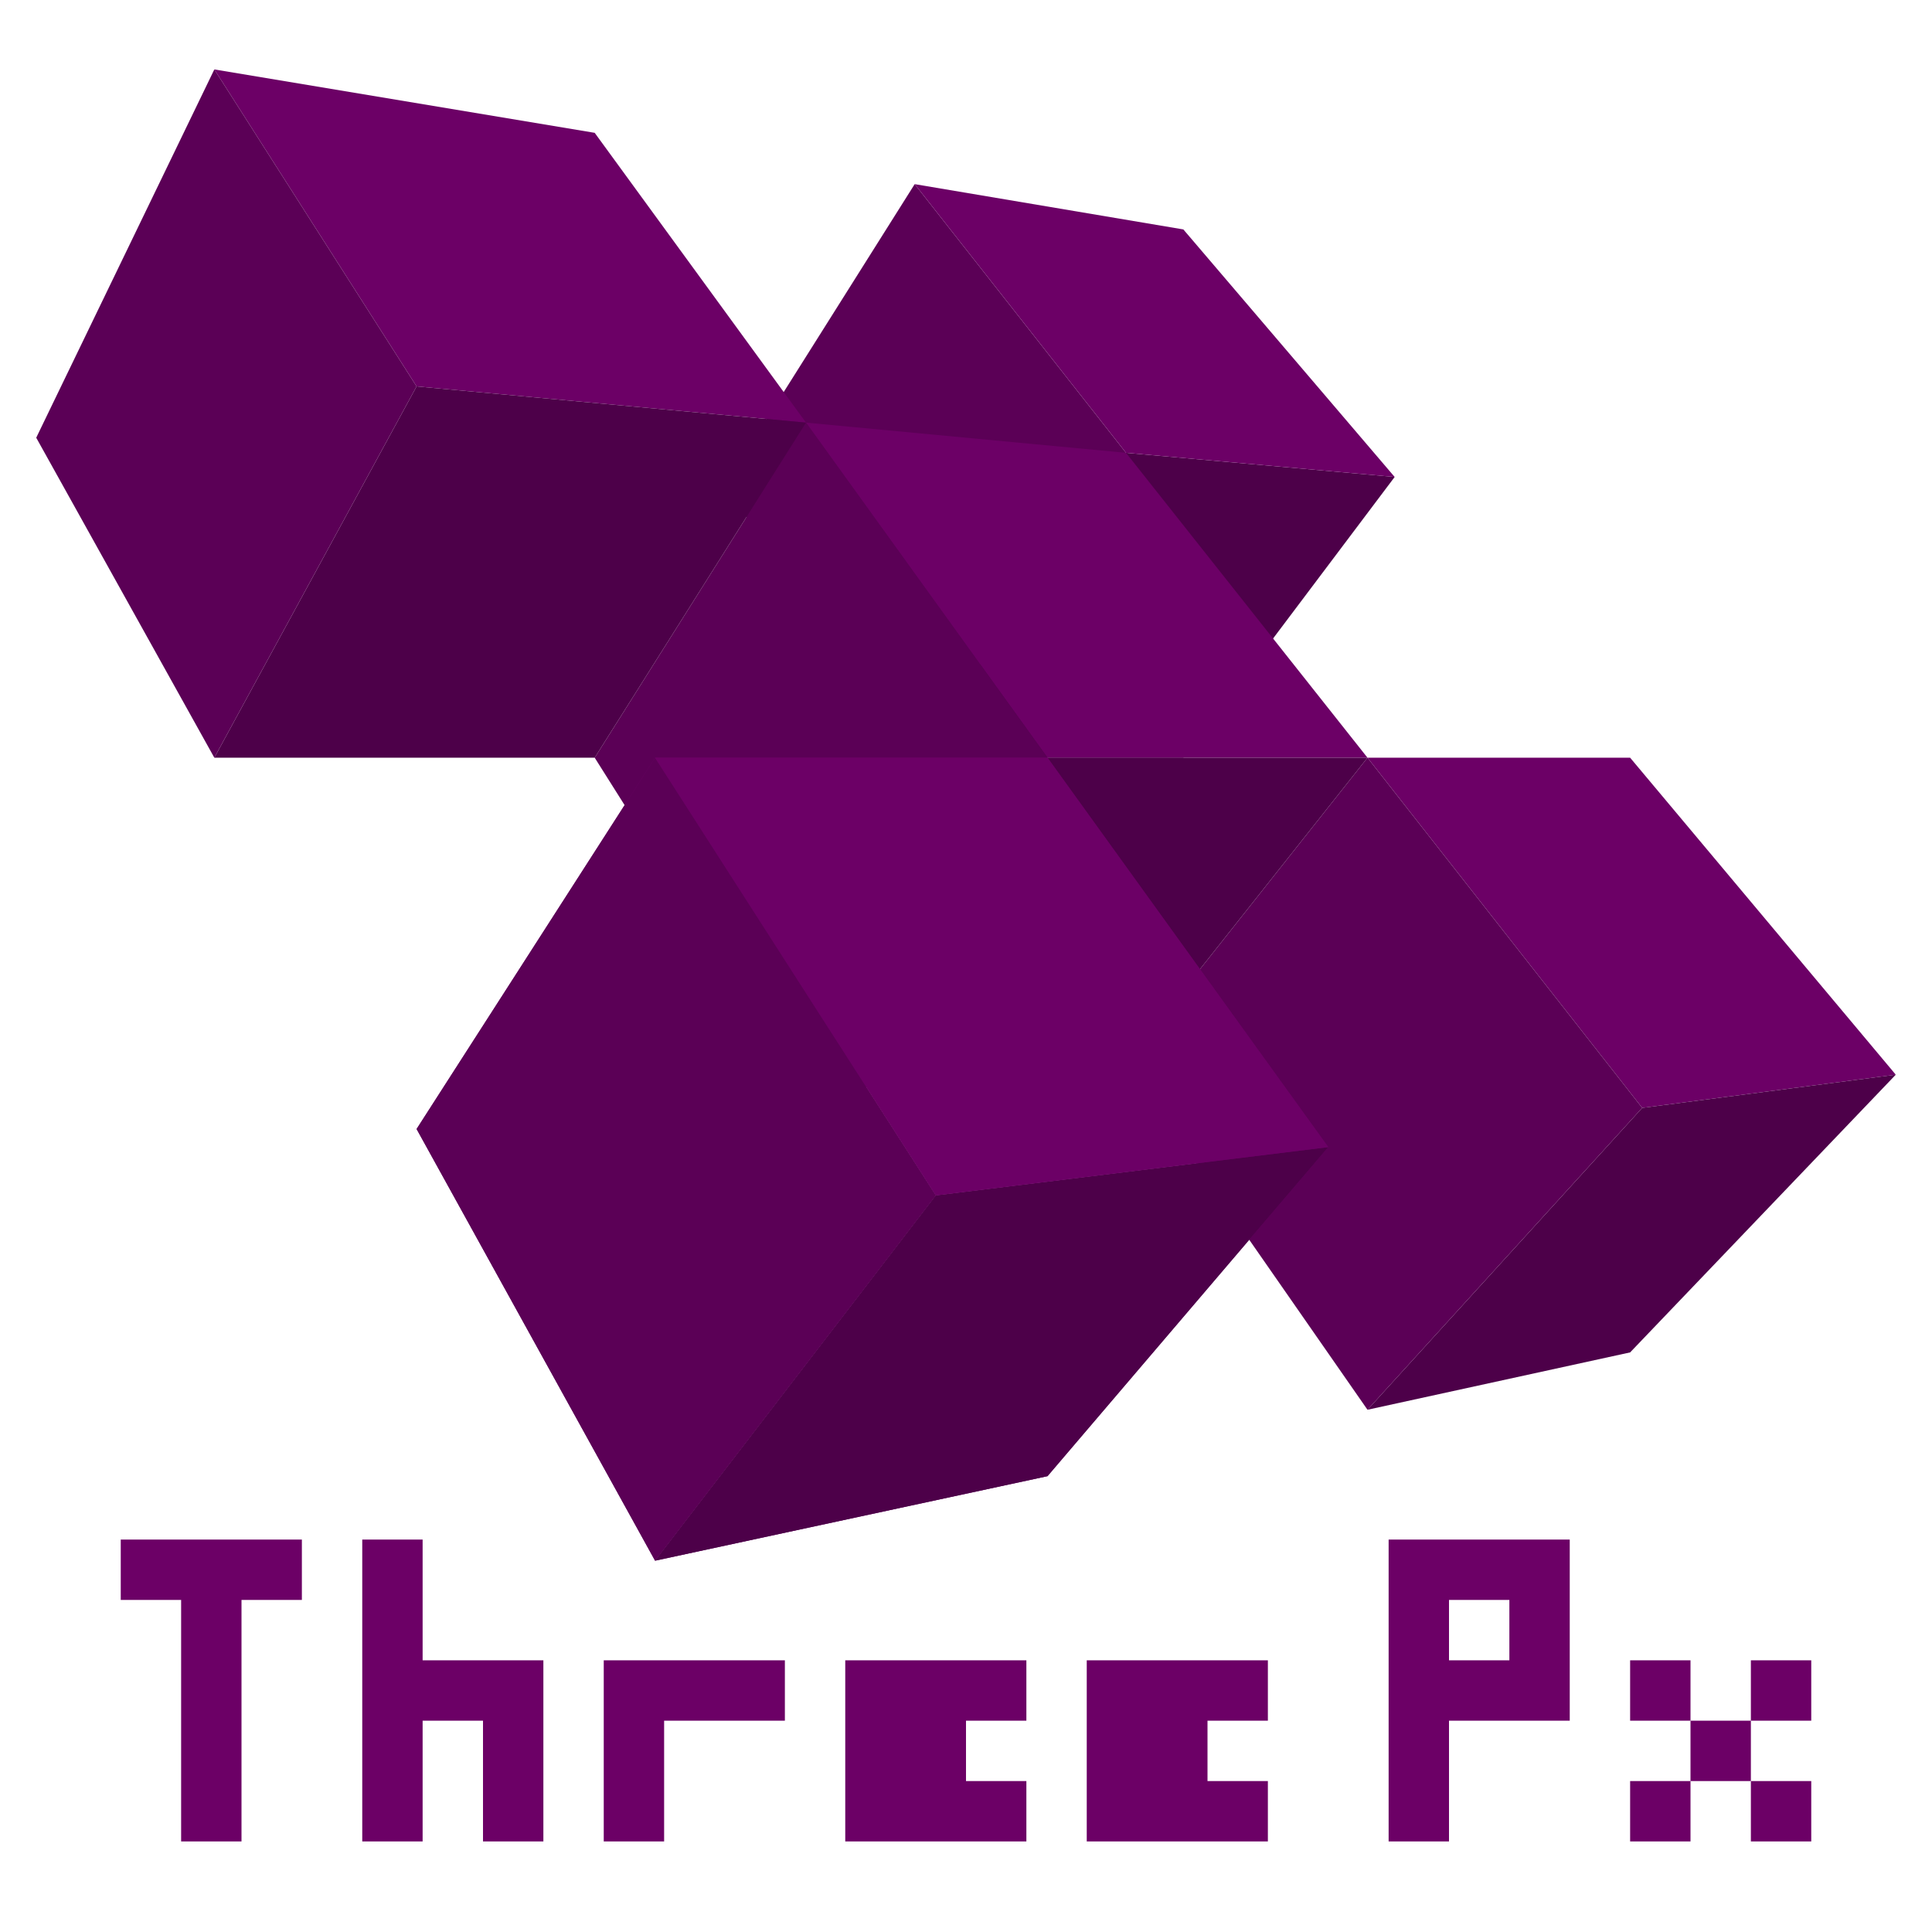 <?xml version="1.0" encoding="utf-8"?>
<!-- Generator: Adobe Illustrator 18.0.0, SVG Export Plug-In . SVG Version: 6.00 Build 0)  -->
<!DOCTYPE svg PUBLIC "-//W3C//DTD SVG 1.1//EN" "http://www.w3.org/Graphics/SVG/1.1/DTD/svg11.dtd">
<svg version="1.1" id="Calque_1" xmlns="http://www.w3.org/2000/svg" xmlns:xlink="http://www.w3.org/1999/xlink" x="0px" y="0px" width="64" height="64"
	 viewBox="0 0 64 64" enable-background="new 0 0 64 64" xml:space="preserve">
<g>
	<g enable-background="new    ">
		<polygon fill="#4D0049" points="46.2,15.8 39.2,25.1 30.3,25.1 37.3,15 		"/>
		<polygon fill="#5B0056" points="37.3,15 30.3,25.1 24,16.1 30.3,6.1 		"/>
		<polygon fill="#6C0066" points="39.2,7.6 46.2,15.8 37.3,15 30.3,6.1 		"/>
	</g>
	<g enable-background="new    ">
		<polygon fill="#6C0066" points="62.8,35.6 54.4,36.7 45.3,25.1 54,25.1 		"/>
		<polygon fill="#4D0049" points="62.8,35.6 54,44.8 45.3,46.7 54.4,36.7 		"/>
		<polygon fill="#5B0056" points="54.4,36.7 45.3,46.7 37.3,35.2 45.3,25.1 		"/>
		<polygon fill="#6C0066" points="26.7,14 37.3,15 45.3,25.1 34.7,25.1 		"/>
		<polygon fill="#5B0056" points="34.7,25.1 26.7,36.2 19.7,25.1 26.7,14 		"/>
		<polygon fill="#4D0049" points="45.3,25.1 37.3,35.2 26.7,36.2 34.7,25.1 		"/>
		<polygon fill="#6C0066" points="7.1,2.3 19.7,4.4 26.7,14 13.8,12.8 		"/>
		<polygon fill="#4D0049" points="26.7,14 19.7,25.1 7.1,25.1 13.8,12.8 		"/>
		<polygon fill="#5B0056" points="13.8,12.8 7.1,25.1 1.2,14.5 7.1,2.3 		"/>
	</g>
	<g>
		<g>
			<polygon fill="#6C0066" points="31,39.6 21.7,51.7 13.8,37.4 21.7,25.1 			"/>
			<polygon fill="#6C0066" points="44,38 34.7,48.9 21.7,51.7 31,39.6 			"/>
			<polygon fill="#6C0066" points="31,39.6 21.7,25.1 34.7,25.1 44,38 			"/>
		</g>
		<g>
			<polygon fill="#5B0056" points="31,39.6 21.7,51.7 13.8,37.4 21.7,25.1 			"/>
			<polygon fill="#4D0049" points="44,38 34.7,48.9 21.7,51.7 31,39.6 			"/>
			<polygon fill="#6C0066" points="31,39.6 21.7,25.1 34.7,25.1 44,38 			"/>
		</g>
	</g>
</g>
<path fill="#6C0066" d="M4,51h6v2H8v8H6v-8H4V51z M12,61h2v-4h2v4h2v-6h-4v-4h-2V61z M28,55v6h6v-2h-2v-2h2v-2H28z M36,55v6h6v-2h-2
	v-2h2v-2H36z M52,51v6h-4v4h-2V51H52z M50,53h-2v2h2V53z M22,61v-4h4v-2h-6v6H22z"/>
<polygon fill="#6C0066" points="54,55 56,55 56,61 54,61 54,59 60,59 60,61 58,61 58,55 60,55 60,57 54,57 "/>
</svg>
